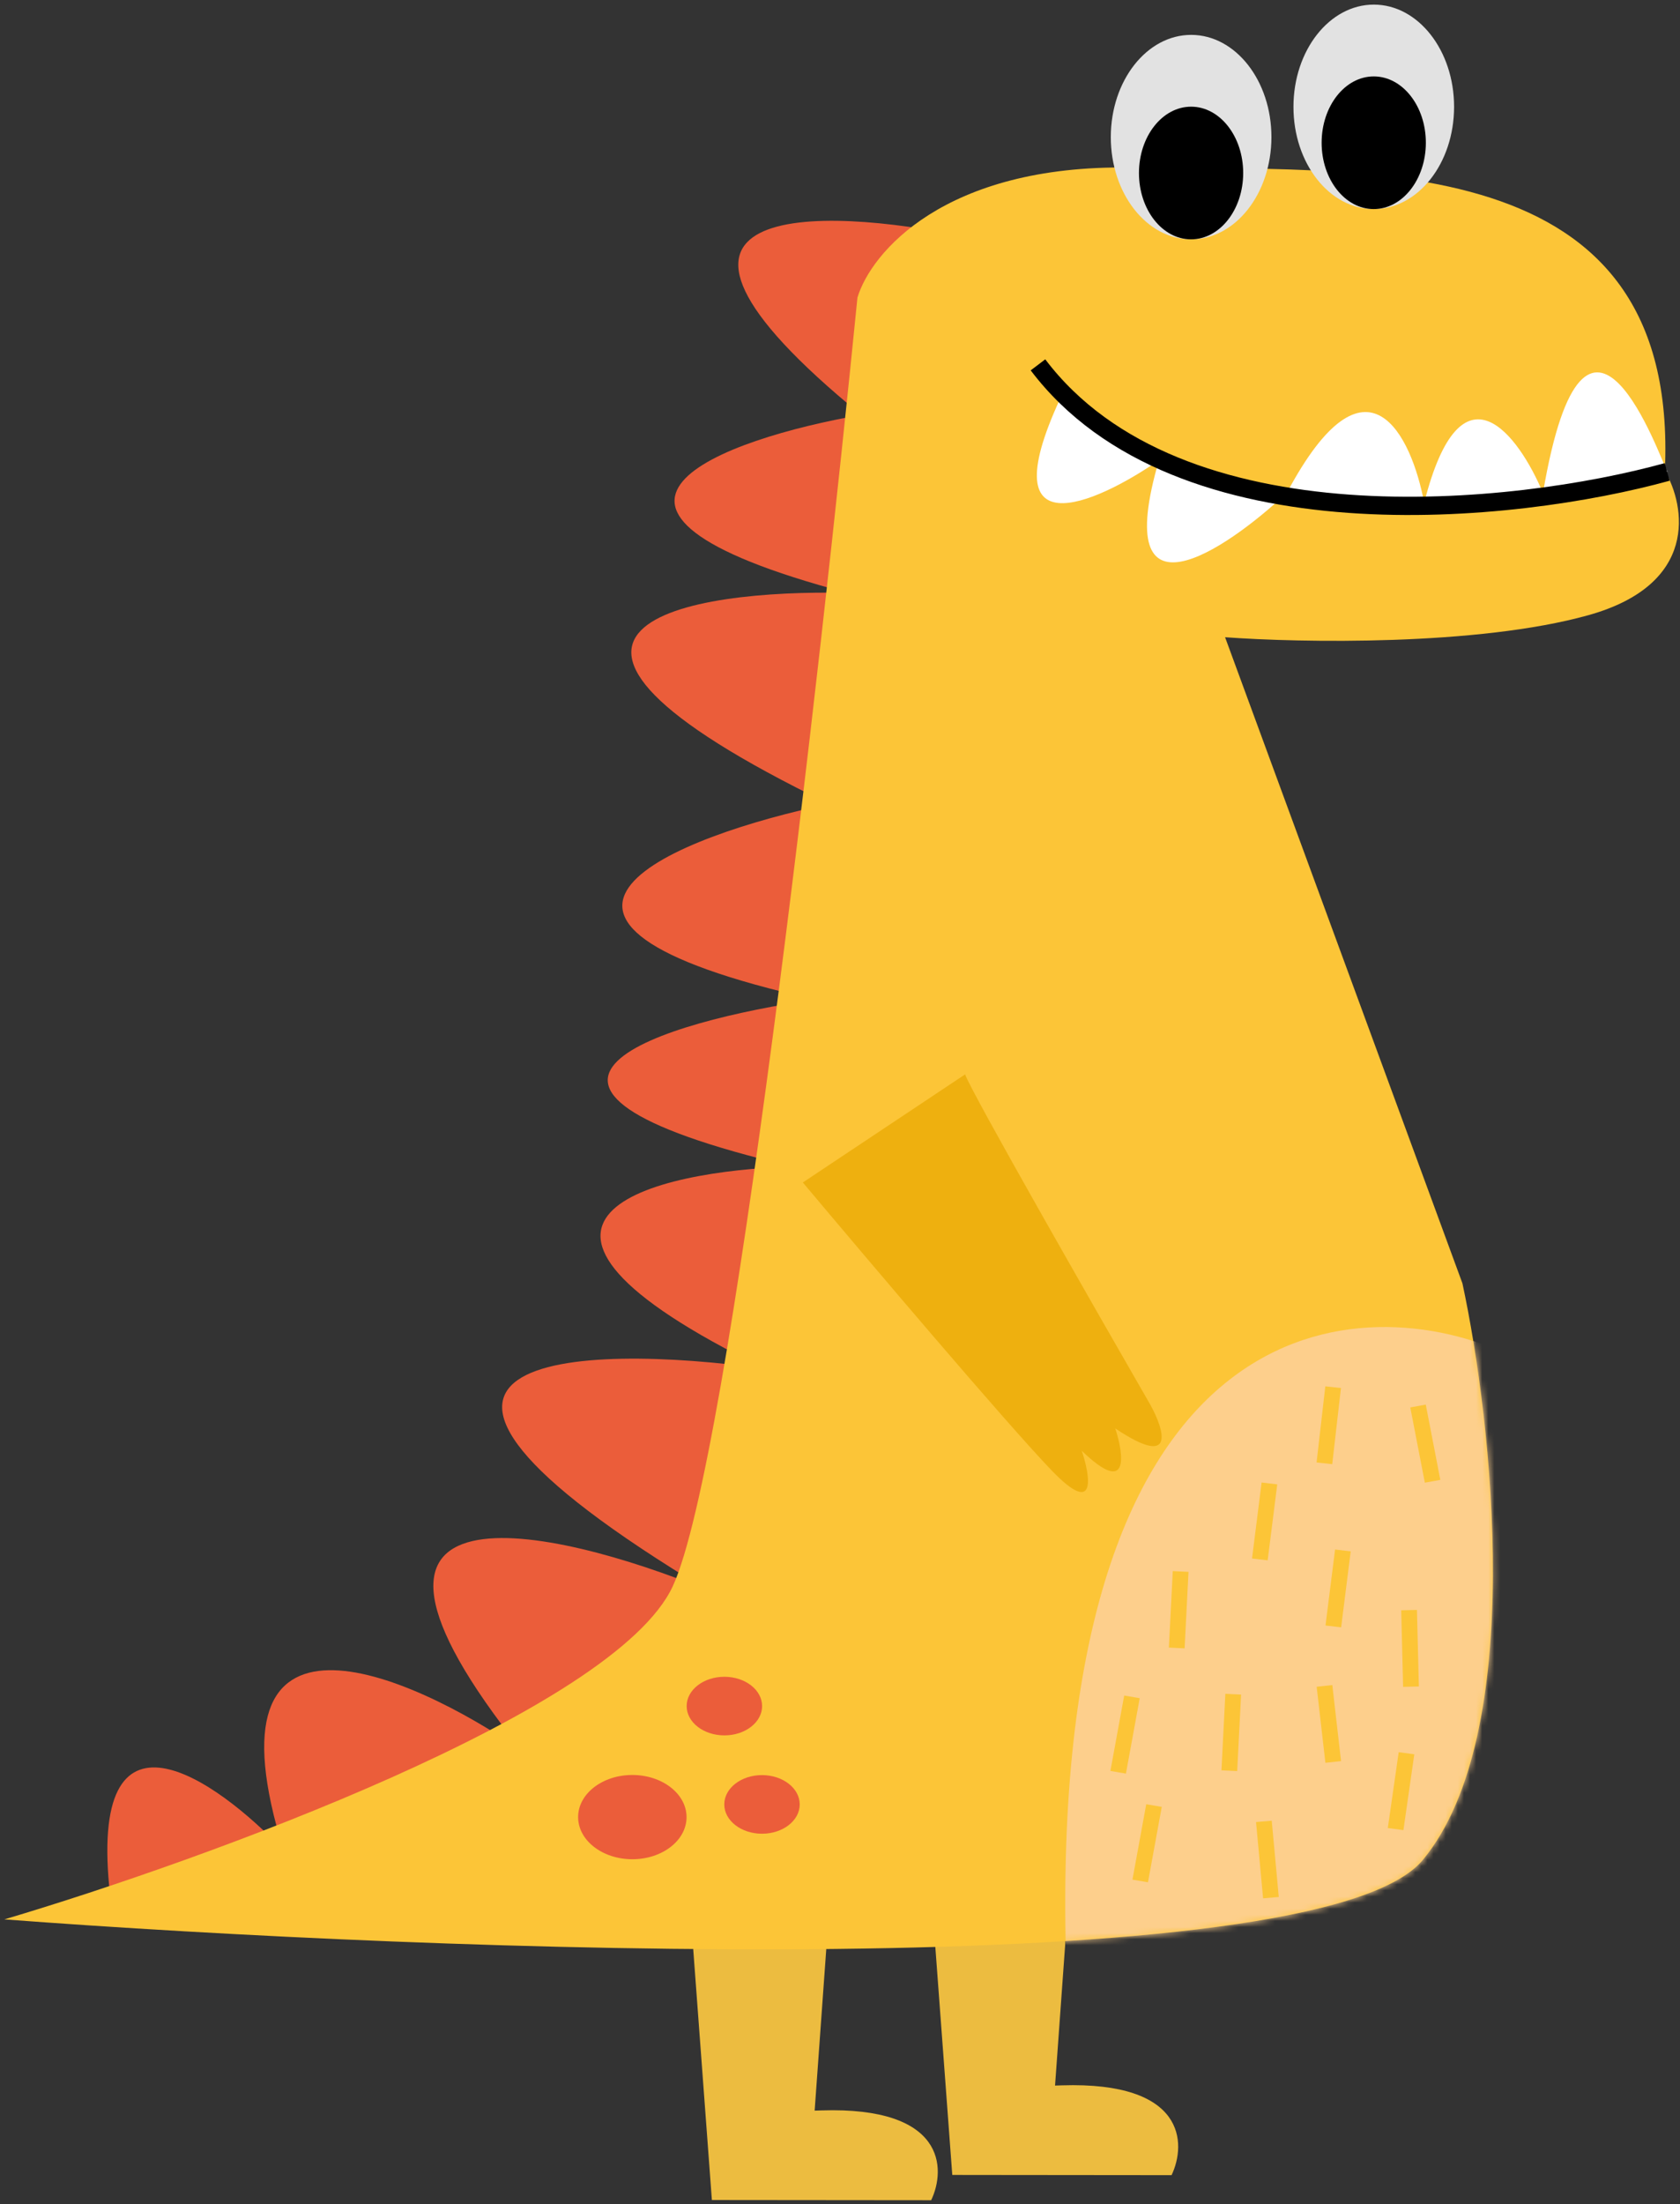 <svg width="276" height="362" viewBox="0 0 276 362" fill="none" xmlns="http://www.w3.org/2000/svg">
<rect x="0" y="0" width="276" height="362" fill="#333333" stroke="none"/>
<path fill-rule="evenodd" clip-rule="evenodd" d="M118.619 361.347L116.952 361.345L112.784 305.327L136.807 305.35L133.835 346.667C134.198 346.656 134.567 346.644 134.943 346.632C155.299 345.978 155.449 356.192 152.979 361.381L118.619 361.349L118.619 361.347Z" fill="#ECBC40"/>
<path fill-rule="evenodd" clip-rule="evenodd" d="M158.112 357.228L156.446 357.227L152.278 301.209L176.301 301.232L173.329 342.549C173.691 342.537 174.06 342.526 174.437 342.514C194.792 341.859 194.942 352.074 192.472 357.263L158.113 357.23L158.112 357.228Z" fill="#ECBC40"/>
<path d="M141.492 68.142C97.953 32.575 134.81 33.838 158.681 38.915L151.851 304.058L18.108 311.464C14.198 277.128 35.471 292.154 46.596 303.958C32.822 259.773 66.951 274.605 85.737 287.545C48.868 241.343 90.718 250.731 116.252 261.2C50.884 221.865 95.297 220.555 125.675 224.817C74.664 199.929 107.426 192.306 130.184 191.606C73.491 178.266 109.066 167.757 133.94 164.171C75.457 151.118 111.085 137.312 136.209 132.041C75.95 102.812 113.113 96.758 139.227 97.384C86.713 83.471 118.856 72.092 141.492 68.142Z" fill="#EB5D3A"/>
<path d="M185.71 27.519C155.111 27.027 143.064 41.552 140.866 48.876C134.712 110.875 120.03 240.004 110.529 260.531C101.028 281.058 33.361 305.566 0.715 315.254C71.287 320.596 216.696 326.12 233.76 305.479C250.823 284.839 245.201 233.751 240.256 210.787L201.263 104.664C213.584 105.571 242.77 106.117 260.943 101.044C279.117 95.972 276.898 83.13 273.516 77.343C275.958 23.555 223.958 28.133 185.71 27.519Z" fill="#FCC537"/>
<mask id="mask0_165_198" style="mask-type:alpha" maskUnits="userSpaceOnUse" x="0" y="27" width="276" height="294">
<path d="M185.71 27.519C155.111 27.027 143.065 41.553 140.867 48.877C134.713 110.875 120.03 240.004 110.53 260.531C101.029 281.058 33.362 305.566 0.716 315.254C71.287 320.596 216.696 326.121 233.76 305.48C250.824 284.839 245.201 233.751 240.257 210.787L201.263 104.664C213.585 105.571 242.771 106.117 260.944 101.045C279.117 95.972 276.898 83.13 273.517 77.343C275.959 23.556 223.959 28.134 185.71 27.519Z" fill="#FCC537"/>
</mask>
<g mask="url(#mask0_165_198)">
<path d="M175.132 321.461C172.158 215.205 221.899 211.002 247.14 222.182L250.889 321.533L175.132 321.461Z" fill="#FDCF8C"/>
</g>
<ellipse cx="195.683" cy="22.52" rx="13.194" ry="16.791" transform="rotate(0.054 195.683 22.52)" fill="#E2E2E2"/>
<ellipse cx="195.677" cy="28.418" rx="8.561" ry="10.895" transform="rotate(0.054 195.677 28.418)" fill="black"/>
<ellipse cx="225.691" cy="17.548" rx="13.194" ry="16.791" transform="rotate(0.054 225.691 17.548)" fill="#E2E2E2"/>
<ellipse cx="225.686" cy="23.446" rx="8.561" ry="10.895" transform="rotate(0.054 225.686 23.446)" fill="black"/>
<path d="M253.488 80.971C260.538 39.536 272.819 75.671 273.955 77.506C237.112 86.126 216.917 83.381 211.424 80.931C201.057 90.639 182.337 103.164 190.397 75.593C179.906 82.857 162.075 90.786 174.681 64.393C178.467 68.981 191.114 78.711 211.424 80.931C224.635 56.152 231.959 71.721 233.97 82.602C240.056 58.55 249.518 71.493 253.488 80.971Z" fill="white"/>
<path d="M273.89 77.515C249.063 84.371 193.631 90.452 170.525 59.926" stroke="black" stroke-width="3"/>
<ellipse cx="103.883" cy="298.456" rx="8.907" ry="6.92" transform="rotate(0.054 103.883 298.456)" fill="#EB5D3A"/>
<ellipse cx="119.005" cy="280.22" rx="6.197" ry="4.814" transform="rotate(0.054 119.005 280.22)" fill="#EB5D3A"/>
<ellipse cx="125.186" cy="296.371" rx="6.197" ry="4.814" transform="rotate(0.054 125.186 296.371)" fill="#EB5D3A"/>
<rect width="2.587" height="12.589" transform="matrix(0.984 -0.179 0.19 0.982 231.688 231.166)" fill="#FCC537"/>
<rect width="2.588" height="12.581" transform="matrix(0.993 0.117 -0.125 0.992 219.333 254.504)" fill="#FCC537"/>
<rect width="2.588" height="12.58" transform="matrix(0.994 0.107 -0.114 0.994 217.728 227.704)" fill="#FCC537"/>
<rect width="2.588" height="12.581" transform="matrix(0.993 0.117 -0.125 0.992 207.264 243.5)" fill="#FCC537"/>
<rect width="2.589" height="12.575" transform="matrix(1 -0.023 0.025 1 230.197 264.486)" fill="#FCC537"/>
<rect width="2.588" height="12.583" transform="matrix(0.991 0.134 -0.142 0.99 229.784 287.791)" fill="#FCC537"/>
<rect width="2.589" height="12.576" transform="matrix(0.999 0.048 -0.051 0.999 192.67 258.048)" fill="#FCC537"/>
<rect width="2.589" height="12.576" transform="matrix(0.999 0.048 -0.051 0.999 201.308 278.209)" fill="#FCC537"/>
<rect width="2.588" height="12.58" transform="matrix(0.994 -0.107 0.114 0.993 216.309 277.045)" fill="#FCC537"/>
<rect width="2.587" height="12.587" transform="matrix(0.986 0.169 -0.18 0.984 188.31 296.34)" fill="#FCC537"/>
<rect width="2.587" height="12.587" transform="matrix(0.986 0.169 -0.18 0.984 184.689 278.489)" fill="#FCC537"/>
<rect width="2.589" height="12.578" transform="matrix(0.996 -0.086 0.092 0.996 206.349 299.27)" fill="#FCC537"/>
<path d="M189.004 230.765C179.33 213.977 159.694 179.614 158.55 176.469L131.894 194.217C142.456 206.802 165.425 233.886 172.805 241.551C180.185 249.217 179.154 242.565 177.716 238.281C185.554 245.851 184.653 238.991 183.223 234.615C193.269 241.342 191.263 234.851 189.004 230.765Z" fill="#EEB00F"/>
</svg>
